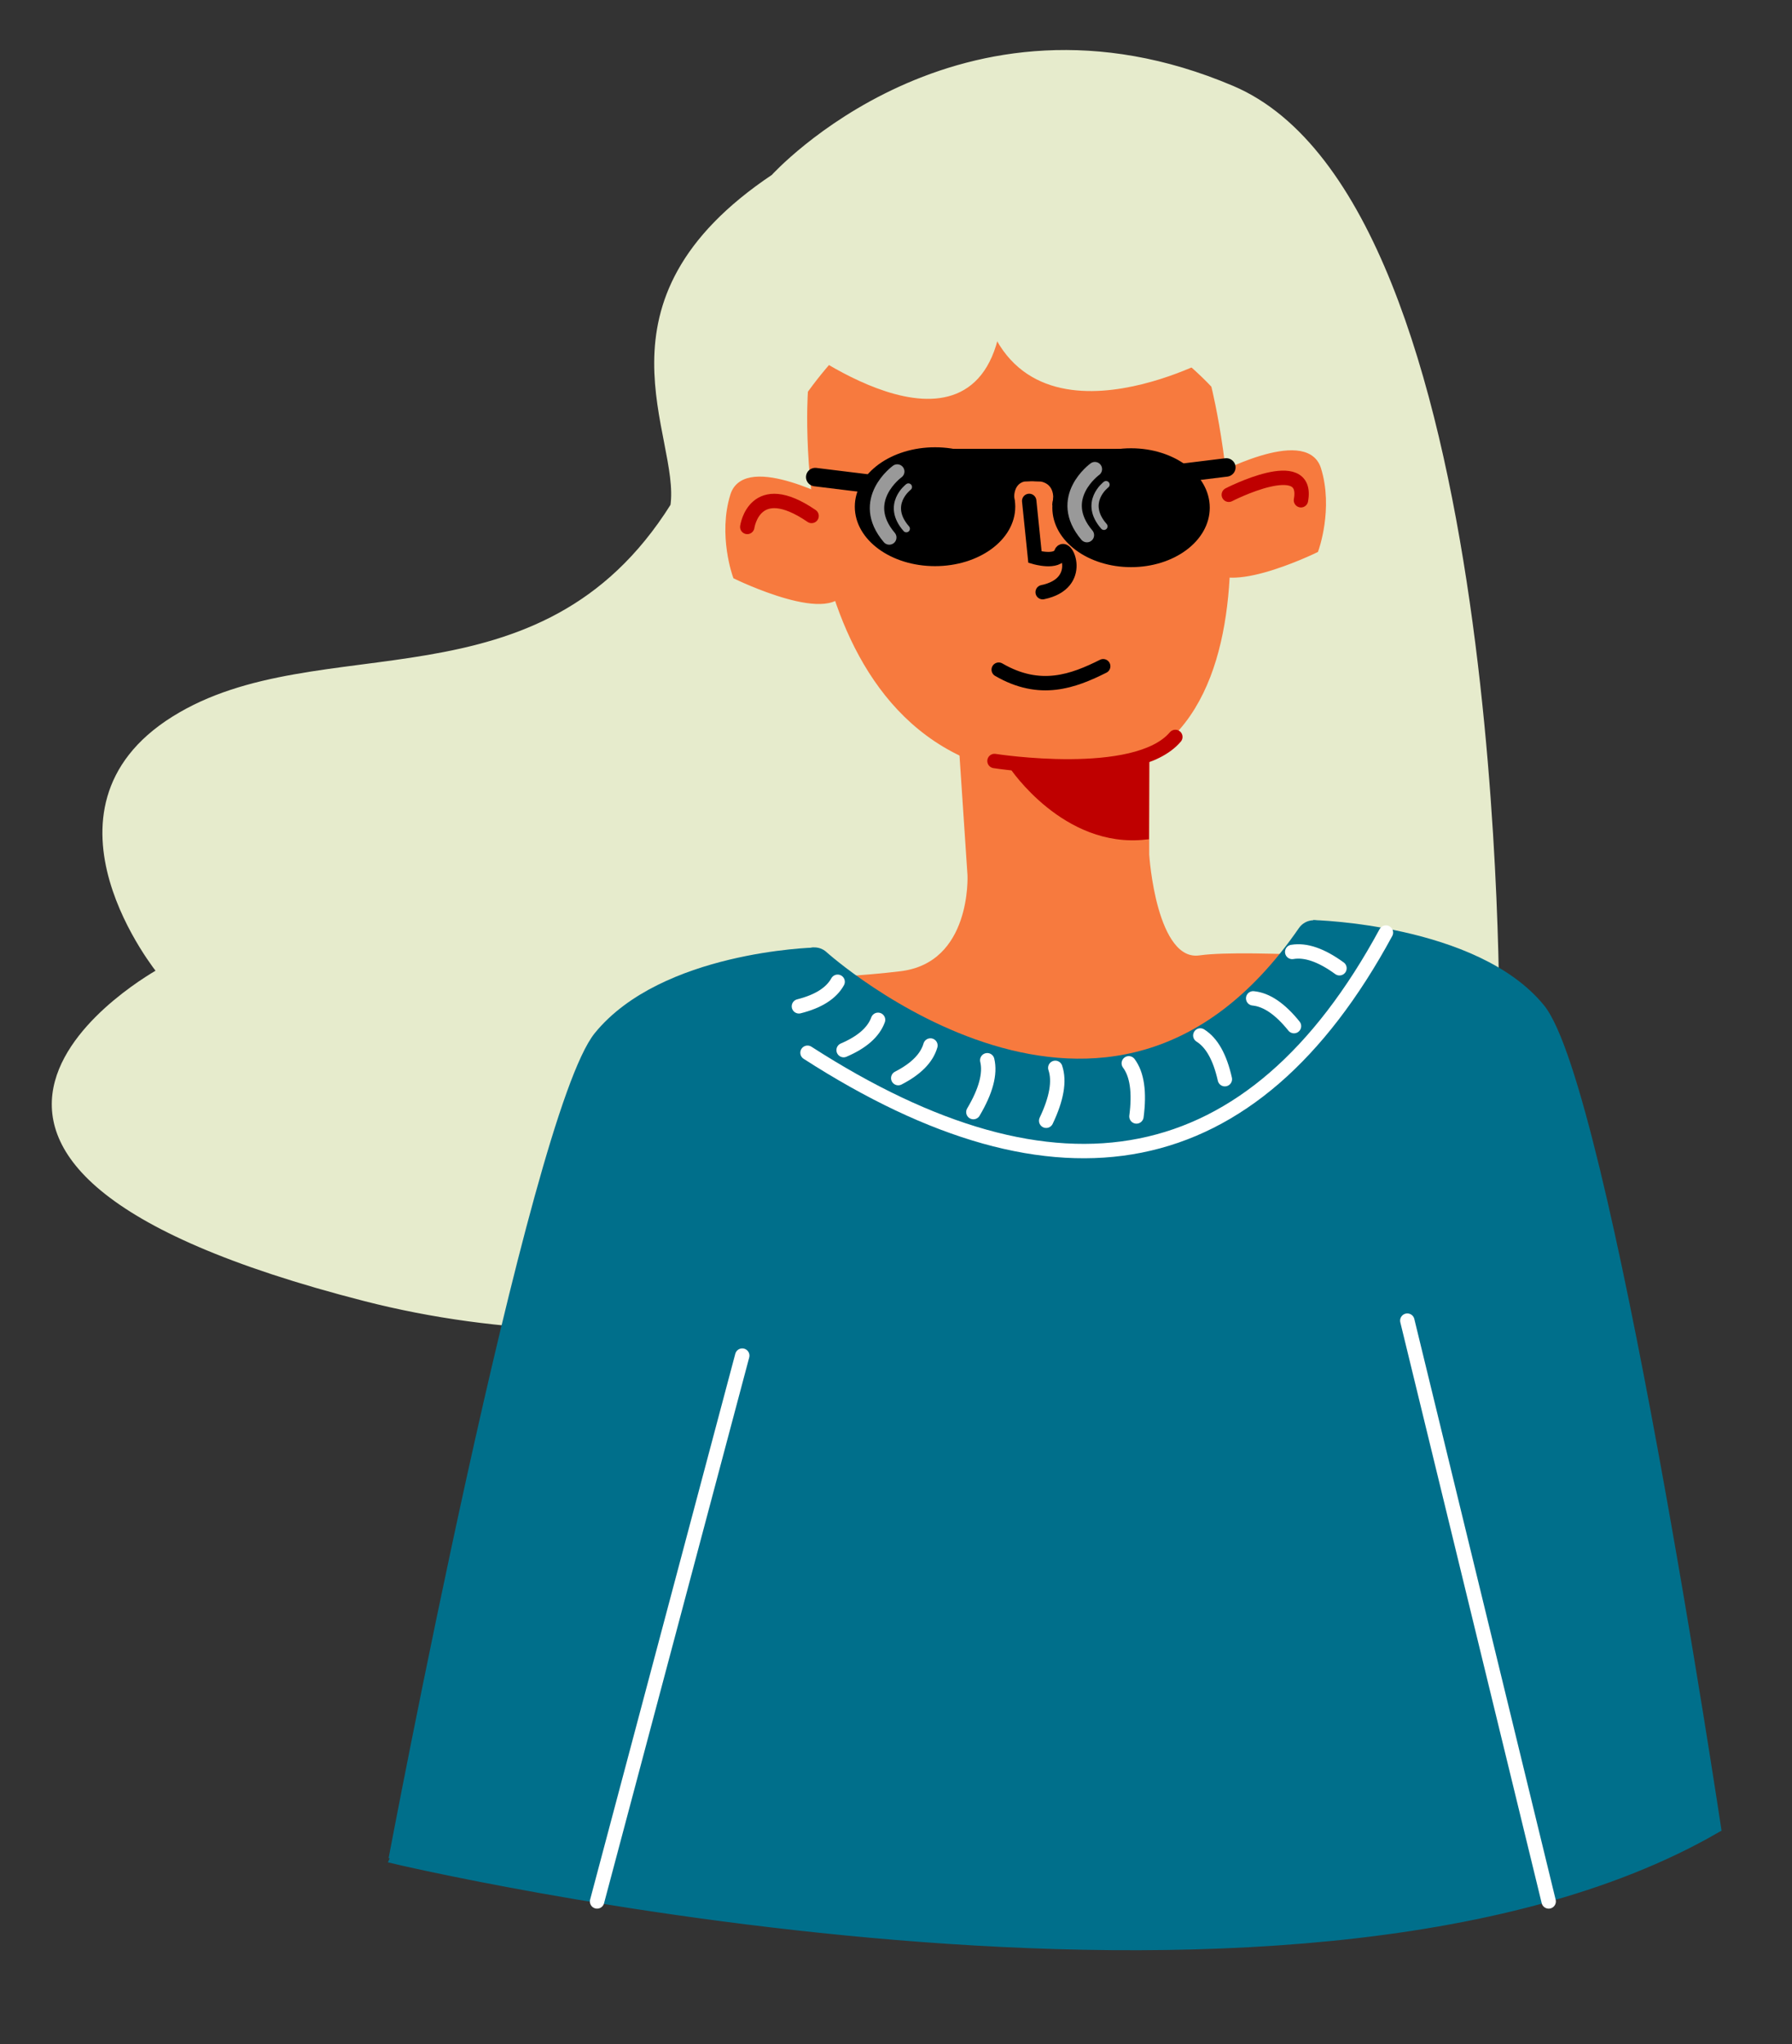 <?xml version="1.0" encoding="utf-8"?>
<svg viewBox="0 0 249 284" xmlns="http://www.w3.org/2000/svg" xmlns:bx="https://boxy-svg.com">
  <rect x="0" y="0" width="249" height="284" fill="#333333" stroke="none"/>
  <path style="stroke: rgb(230, 235, 204); fill: rgb(230, 235, 204); stroke-linecap: round;" d="M 107.575 24.681 C 107.575 24.681 133.232 -3.725 171.168 12.402 C 209.104 28.529 207.821 142.886 207.821 142.886 C 207.821 142.886 126.634 199.698 50.763 180.272 C -25.108 160.846 22.358 135.005 22.358 135.005 C 22.358 135.005 4.031 112.647 24.19 100.002 C 44.349 87.357 75.138 99.819 93.647 70.313 C 95.113 60.417 81.552 42.091 107.575 24.681 Z">
    <title>Hair</title>
  </path>
  <g transform="matrix(1, 0, 0, 1, -32.764, -78.159)">
    <title>Body</title>
    <path style="stroke: rgb(247, 122, 62); fill: rgb(247, 122, 62);" d="M 145.512 132.756 C 145.512 132.756 142.047 183.41 178.268 185.669 C 214.489 187.928 200.63 132.126 200.63 132.126 C 200.63 132.126 170.167 98.911 145.512 132.756 Z"/>
    <path style="stroke: rgb(247, 122, 62); fill: rgb(247, 122, 62);" d="M 191.949 177.994 L 191.949 196.892 C 191.949 196.892 192.894 212.325 199.508 211.38 C 206.122 210.435 229.931 212.212 229.931 212.212 C 229.931 212.212 236.021 244.051 201.083 248.86 C 166.145 253.669 180.296 252.64 179.351 252.01 C 136.201 265.238 133.682 214.845 133.682 214.845 C 133.682 214.845 147.539 214.845 157.933 213.585 C 168.327 212.325 167.697 199.727 167.697 199.727 L 166.437 180.829"/>
    <path style="stroke: rgb(247, 122, 62); fill: rgb(247, 122, 62);" d="M 149.127 148.367 C 149.127 148.367 136.448 141.513 134.734 146.996 C 133.02 152.479 135.077 158.133 135.077 158.133 C 135.077 158.133 149.127 164.987 149.984 159.333 C 150.841 153.679 149.47 149.223 149.127 148.367 Z"/>
    <path style="stroke: rgb(247, 122, 62); fill: rgb(247, 122, 62);" d="M 215.381 154.418 C 215.381 154.418 202.702 161.272 200.988 155.789 C 199.274 150.306 201.331 144.652 201.331 144.652 C 201.331 144.652 215.381 137.798 216.238 143.452 C 217.095 149.106 215.724 153.562 215.381 154.418 Z" transform="matrix(-1, 0, 0, -1, 416.821, 299.131)"/>
  </g>
  <path style="stroke: rgb(230, 235, 204); fill: rgb(230, 235, 204);" d="M 110.508 47.039 C 110.508 47.039 135.065 65.915 138.547 45.206 C 142.029 24.497 110.141 46.122 110.508 47.039 Z">
    <title>Bangs left</title>
  </path>
  <path style="stroke: rgb(230, 235, 204); fill: rgb(230, 235, 204);" d="M 167.869 49.421 C 167.869 49.421 139.097 64.815 136.348 38.059 C 133.599 11.303 169.152 49.421 167.869 49.421 Z">
    <title>Bangs right</title>
  </path>
  <g transform="matrix(1, 0, 0, 1, -32.764, -76.02)" style="">
    <title>Clothes</title>
    <path style="fill: none; stroke-width: 5px; stroke-linecap: round; stroke: rgb(0, 111, 139);" d="M 145.919 210.135 C 145.919 210.135 187.041 247.316 215.312 206.365"/>
    <path style="stroke: rgb(0, 111, 139); fill: rgb(0, 111, 139);" d="M 145.844 208.163 C 145.844 208.163 124.891 208.706 115.81 219.843 C 106.729 230.98 87.253 334.253 87.253 334.253"/>
    <path style="fill: rgb(0, 111, 139); stroke: rgb(0, 111, 139);" d="M 269.542 331.298 C 269.542 331.298 246.933 330.776 237.852 319.639 C 228.771 308.502 213.288 205.208 213.288 205.208" transform="matrix(-1, 0, 0, -1, 484.769, 535.637)"/>
    <path style="stroke: rgb(0, 111, 139); fill: rgb(0, 111, 139);" d="M 87.365 334.397 C 87.365 334.397 212.444 364.162 271.282 330.16 L 218.681 206.269 C 218.681 206.269 189.705 247.959 143.581 210.113 L 87.365 334.397 Z"/>
  </g>
  <path style="fill: none; stroke: rgb(191, 0, 0); stroke-linecap: round; stroke-width: 2px;" d="M 103.834 73.203 C 103.834 73.203 104.815 66.229 112.77 71.678">
    <title>Ear Detail left</title>
  </path>
  <path style="fill: none; stroke-linecap: round; stroke: rgb(191, 0, 0); stroke-width: 2px;" d="M 170.743 68.736 C 170.743 68.736 181.967 62.96 180.768 69.498">
    <title>Ear Detail right</title>
  </path>
  <g style="" transform="matrix(0.998, 0.07, -0.07, 0.998, -20.022, -85.812)">
    <title>Eye left</title>
    <path style="stroke: rgb(0, 0, 0); stroke-linecap: round; fill: none; stroke-width: 2px;" d="M 153.162 145.587 C 153.162 145.587 159.046 139.158 165.803 144.497"/>
    <line style="stroke: rgb(0, 0, 0); fill: none; stroke-linecap: round; stroke-width: 2px;" x1="153.147" y1="145.509" x2="150.878" y2="143.145"/>
    <line style="stroke: rgb(0, 0, 0); fill: none; stroke-linecap: round; stroke-width: 2px;" x1="154.457" y1="144.165" x2="153.299" y2="142.828"/>
  </g>
  <g style="" transform="matrix(-1, 0, 0, 1, 316.018, -76.201)">
    <title>Eye right</title>
    <path style="stroke: rgb(0, 0, 0); stroke-linecap: round; fill: none; stroke-width: 2px;" d="M 153.159 145.687 C 153.159 145.687 159.043 139.258 165.8 144.597" transform="matrix(0.996, 0.087, -0.087, 0.996, 13.164, -13.351)"/>
    <line style="stroke: rgb(0, 0, 0); fill: none; stroke-linecap: round; stroke-width: 2px;" x1="153.142" y1="144.956" x2="150.873" y2="142.592" transform="matrix(0.996, 0.087, -0.087, 0.996, 13.109, -12.701)"/>
    <line style="stroke: rgb(0, 0, 0); fill: none; stroke-linecap: round; stroke-width: 2px;" x1="154.517" y1="143.778" x2="153.359" y2="142.441" transform="matrix(0.996, 0.087, -0.087, 0.996, 13.059, -12.872)"/>
  </g>
  <path style="stroke: rgb(0, 0, 0); fill: none; stroke-linecap: round; stroke-width: 2px;" d="M 143.008 69.589 L 143.81 77.399 C 143.81 77.399 146.913 78.309 147.448 76.811 C 147.983 75.313 150.818 81.037 144.88 82.267">
    <title>Nose</title>
  </path>
  <g transform="matrix(1, 0, 0, 1, -32.764, -78.159)">
    <title>Shadow</title>
    <path style="stroke-linecap: round; fill: none; stroke: rgb(191, 0, 0); stroke-width: 2px;" d="M 170.951 183.88 C 170.951 183.88 190.618 186.975 196.079 180.536"/>
    <path style="stroke-linecap: round; stroke: rgb(191, 0, 0); fill: rgb(191, 0, 0);" d="M 173.51 184.595 C 173.51 184.595 180.812 195.563 191.923 194.298 L 191.962 184.022 C 185.802 185.654 179.56 185.86 173.51 184.595 Z"/>
  </g>
  <path style="stroke: rgb(0, 0, 0); fill: none; stroke-linecap: round; stroke-width: 2px;" d="M 138.773 93.032 C 144.526 96.374 149.134 94.635 153.291 92.556">
    <title>Mouth</title>
  </path>
  <g transform="matrix(1, 0, 0, 1, -32.764, -78.159)">
    <title>Details</title>
    <path style="fill: none; stroke-linecap: round; stroke: rgb(255, 255, 255); stroke-width: 2px;" d="M 144.969 224.411 C 179.738 246.796 206.787 241.968 225.34 207.714"/>
    <path style="fill: rgb(216, 216, 216); stroke-linecap: round; stroke: rgb(255, 255, 255); stroke-width: 2px;" d="M 135.901 266.485 L 115.729 342.313"/>
    <path style="fill: rgb(216, 216, 216); stroke-linecap: round; stroke: rgb(255, 255, 255); stroke-width: 2px;" d="M 228.311 261.626 L 247.954 342.314"/>
    <path style="fill: none; stroke: rgb(255, 255, 255); stroke-linecap: round; stroke-width: 2px;" d="M 149.154 214.551 C 148.27 216.142 146.477 217.279 143.774 217.961"/>
    <path style="fill: none; stroke: rgb(255, 255, 255); stroke-linecap: round; stroke-width: 2px;" d="M 155.117 220.1 C 154.233 221.691 152.44 222.828 149.737 223.51" transform="matrix(0.988, -0.156, 0.156, 0.988, -32.821, 26.576)"/>
    <path style="fill: none; stroke: rgb(255, 255, 255); stroke-linecap: round; stroke-width: 2px;" d="M 162.55 224.055 C 161.666 225.646 159.873 226.783 157.17 227.465" transform="matrix(0.974, -0.225, 0.225, 0.974, -46.688, 41.747)"/>
    <path style="fill: none; stroke: rgb(255, 255, 255); stroke-linecap: round; stroke-width: 2px;" d="M 172.196 227.371 C 171.112 228.962 168.903 230.099 165.568 230.781" transform="matrix(0.672, -0.741, 0.741, 0.672, -114.255, 200.256)"/>
    <path style="fill: none; stroke: rgb(255, 255, 255); stroke-linecap: round; stroke-width: 2px;" d="M 181.961 228.506 C 180.877 230.097 178.668 231.234 175.333 231.916" transform="matrix(0.602, -0.799, 0.799, 0.602, -112.72, 234.336)"/>
    <path style="fill: none; stroke: rgb(255, 255, 255); stroke-linecap: round; stroke-width: 2px;" d="M 193.266 227.861 C 192.182 229.452 189.973 230.589 186.638 231.271" transform="matrix(0.326, -0.946, 0.946, 0.326, -88.951, 334.425)"/>
    <path style="fill: none; stroke: rgb(255, 255, 255); stroke-linecap: round; stroke-width: 2px;" d="M 204.293 223.346 C 203.3 224.937 201.276 226.074 198.221 226.756" transform="matrix(0, -1, 1, 0, -23.797, 426.304)"/>
    <path style="fill: none; stroke: rgb(255, 255, 255); stroke-linecap: round; stroke-width: 2px;" d="M 212.586 217.041 C 211.613 218.632 209.63 219.769 206.635 220.451" transform="matrix(-0.438, -0.899, 0.899, -0.438, 104.886, 503.033)"/>
    <path style="fill: none; stroke: rgb(255, 255, 255); stroke-linecap: round; stroke-width: 2px;" d="M 218.539 209.855 C 217.555 211.474 215.55 212.63 212.523 213.324" transform="matrix(-0.656, -0.755, 0.755, -0.656, 197.239, 513.068)"/>
  </g>
  <path style="stroke: rgb(0, 0, 0); stroke-linejoin: round; stroke-linecap: round; fill: rgb(237, 237, 237); visibility: hidden;" d="M 139.218 92.604 L 153.751 91.206 C 153.751 91.206 146.944 101.067 139.218 92.604 Z">
    <title>Mouth (happy)</title>
  </path>
  <g style="visibility: hidden;">
    <title>Eyebrows</title>
    <path style="stroke: rgb(0, 0, 0); stroke-linecap: round; fill: none; stroke-width: 2px;" d="M 121.312 61.752 C 121.312 61.752 128.079 58.041 134.076 61.133">
      <title>Eyebrow left</title>
    </path>
    <path style="stroke: rgb(0, 0, 0); stroke-linecap: round; fill: none; stroke-width: 2px;" d="M 149.579 60.939 C 149.579 60.939 156.346 57.228 162.343 60.32">
      <title>Eyebrow right</title>
    </path>
  </g>
  <rect x="131.731" y="62.856" width="24.077" height="3.503" style="stroke: rgb(0, 0, 0);"/>
  <ellipse style="stroke: rgb(0, 0, 0);" cx="129.923" cy="70.394" rx="10.647" ry="7.757"/>
  <ellipse style="stroke: rgb(0, 0, 0);" cx="157.16" cy="70.533" rx="10.437" ry="7.757"/>
  <path style="stroke: rgb(0, 0, 0);" d="M 140.434 69.433 C 140.434 69.433 140.043 66.341 143.051 66.302 C 146.059 66.263 134.579 66.729 134.579 66.729 L 140.434 69.433 Z"/>
  <path style="stroke: rgb(0, 0, 0);" d="M 150 66.305 C 150 66.305 149.546 69.397 153.036 69.436 C 156.526 69.475 143.207 69.009 143.207 69.009 L 150 66.305 Z" transform="matrix(-1, 0, 0, -1, 296.826, 135.743)"/>
  <path style="stroke: rgb(0, 0, 0); stroke-linecap: round;" transform="matrix(0.993, 0.122, -0.122, 0.993, 8.859, -13.021)" d="M 113.274 65.161 H 122.131 V 66.727 H 113.274 A 0.8 0.783 0 0 1 112.474 65.944 V 65.944 A 0.8 0.783 0 0 1 113.274 65.161 Z" bx:shape="rect 112.474 65.161 9.657 1.566 0.8 0 0 0.8 1@ca01c364"/>
  <path style="stroke: rgb(0, 0, 0); stroke-linecap: round;" transform="matrix(-0.993, 0.122, 0.122, 0.993, 67.345, 142.491)" d="M -111.674 -65.161 H -102.817 V -63.595 H -111.674 A 0.8 0.783 0 0 1 -112.474 -64.378 V -64.378 A 0.8 0.783 0 0 1 -111.674 -65.161 Z" bx:shape="rect -112.474 -65.161 9.657 1.566 0.8 0 0 0.8 1@a1893bfd"/>
  <path style="fill: none; stroke: rgb(255, 255, 255); stroke-linecap: round; stroke-width: 2px; stroke-opacity: 0.6;" d="M 124.674 65.505 C 124.674 65.505 119.162 69.479 123.565 74.67"/>
  <path style="fill: none; stroke: rgb(255, 255, 255); stroke-linecap: round; stroke-opacity: 0.6;" d="M 126.225 67.653 C 126.225 67.653 122.989 70.096 125.934 73.453"/>
  <path style="fill: none; stroke: rgb(255, 255, 255); stroke-linecap: round; stroke-width: 2px; stroke-opacity: 0.6;" d="M 152.135 65.176 C 152.135 65.176 146.623 69.15 151.026 74.341"/>
  <path style="fill: none; stroke: rgb(255, 255, 255); stroke-linecap: round; stroke-opacity: 0.6;" d="M 153.686 67.324 C 153.686 67.324 150.45 69.767 153.395 73.124"/>
</svg>
